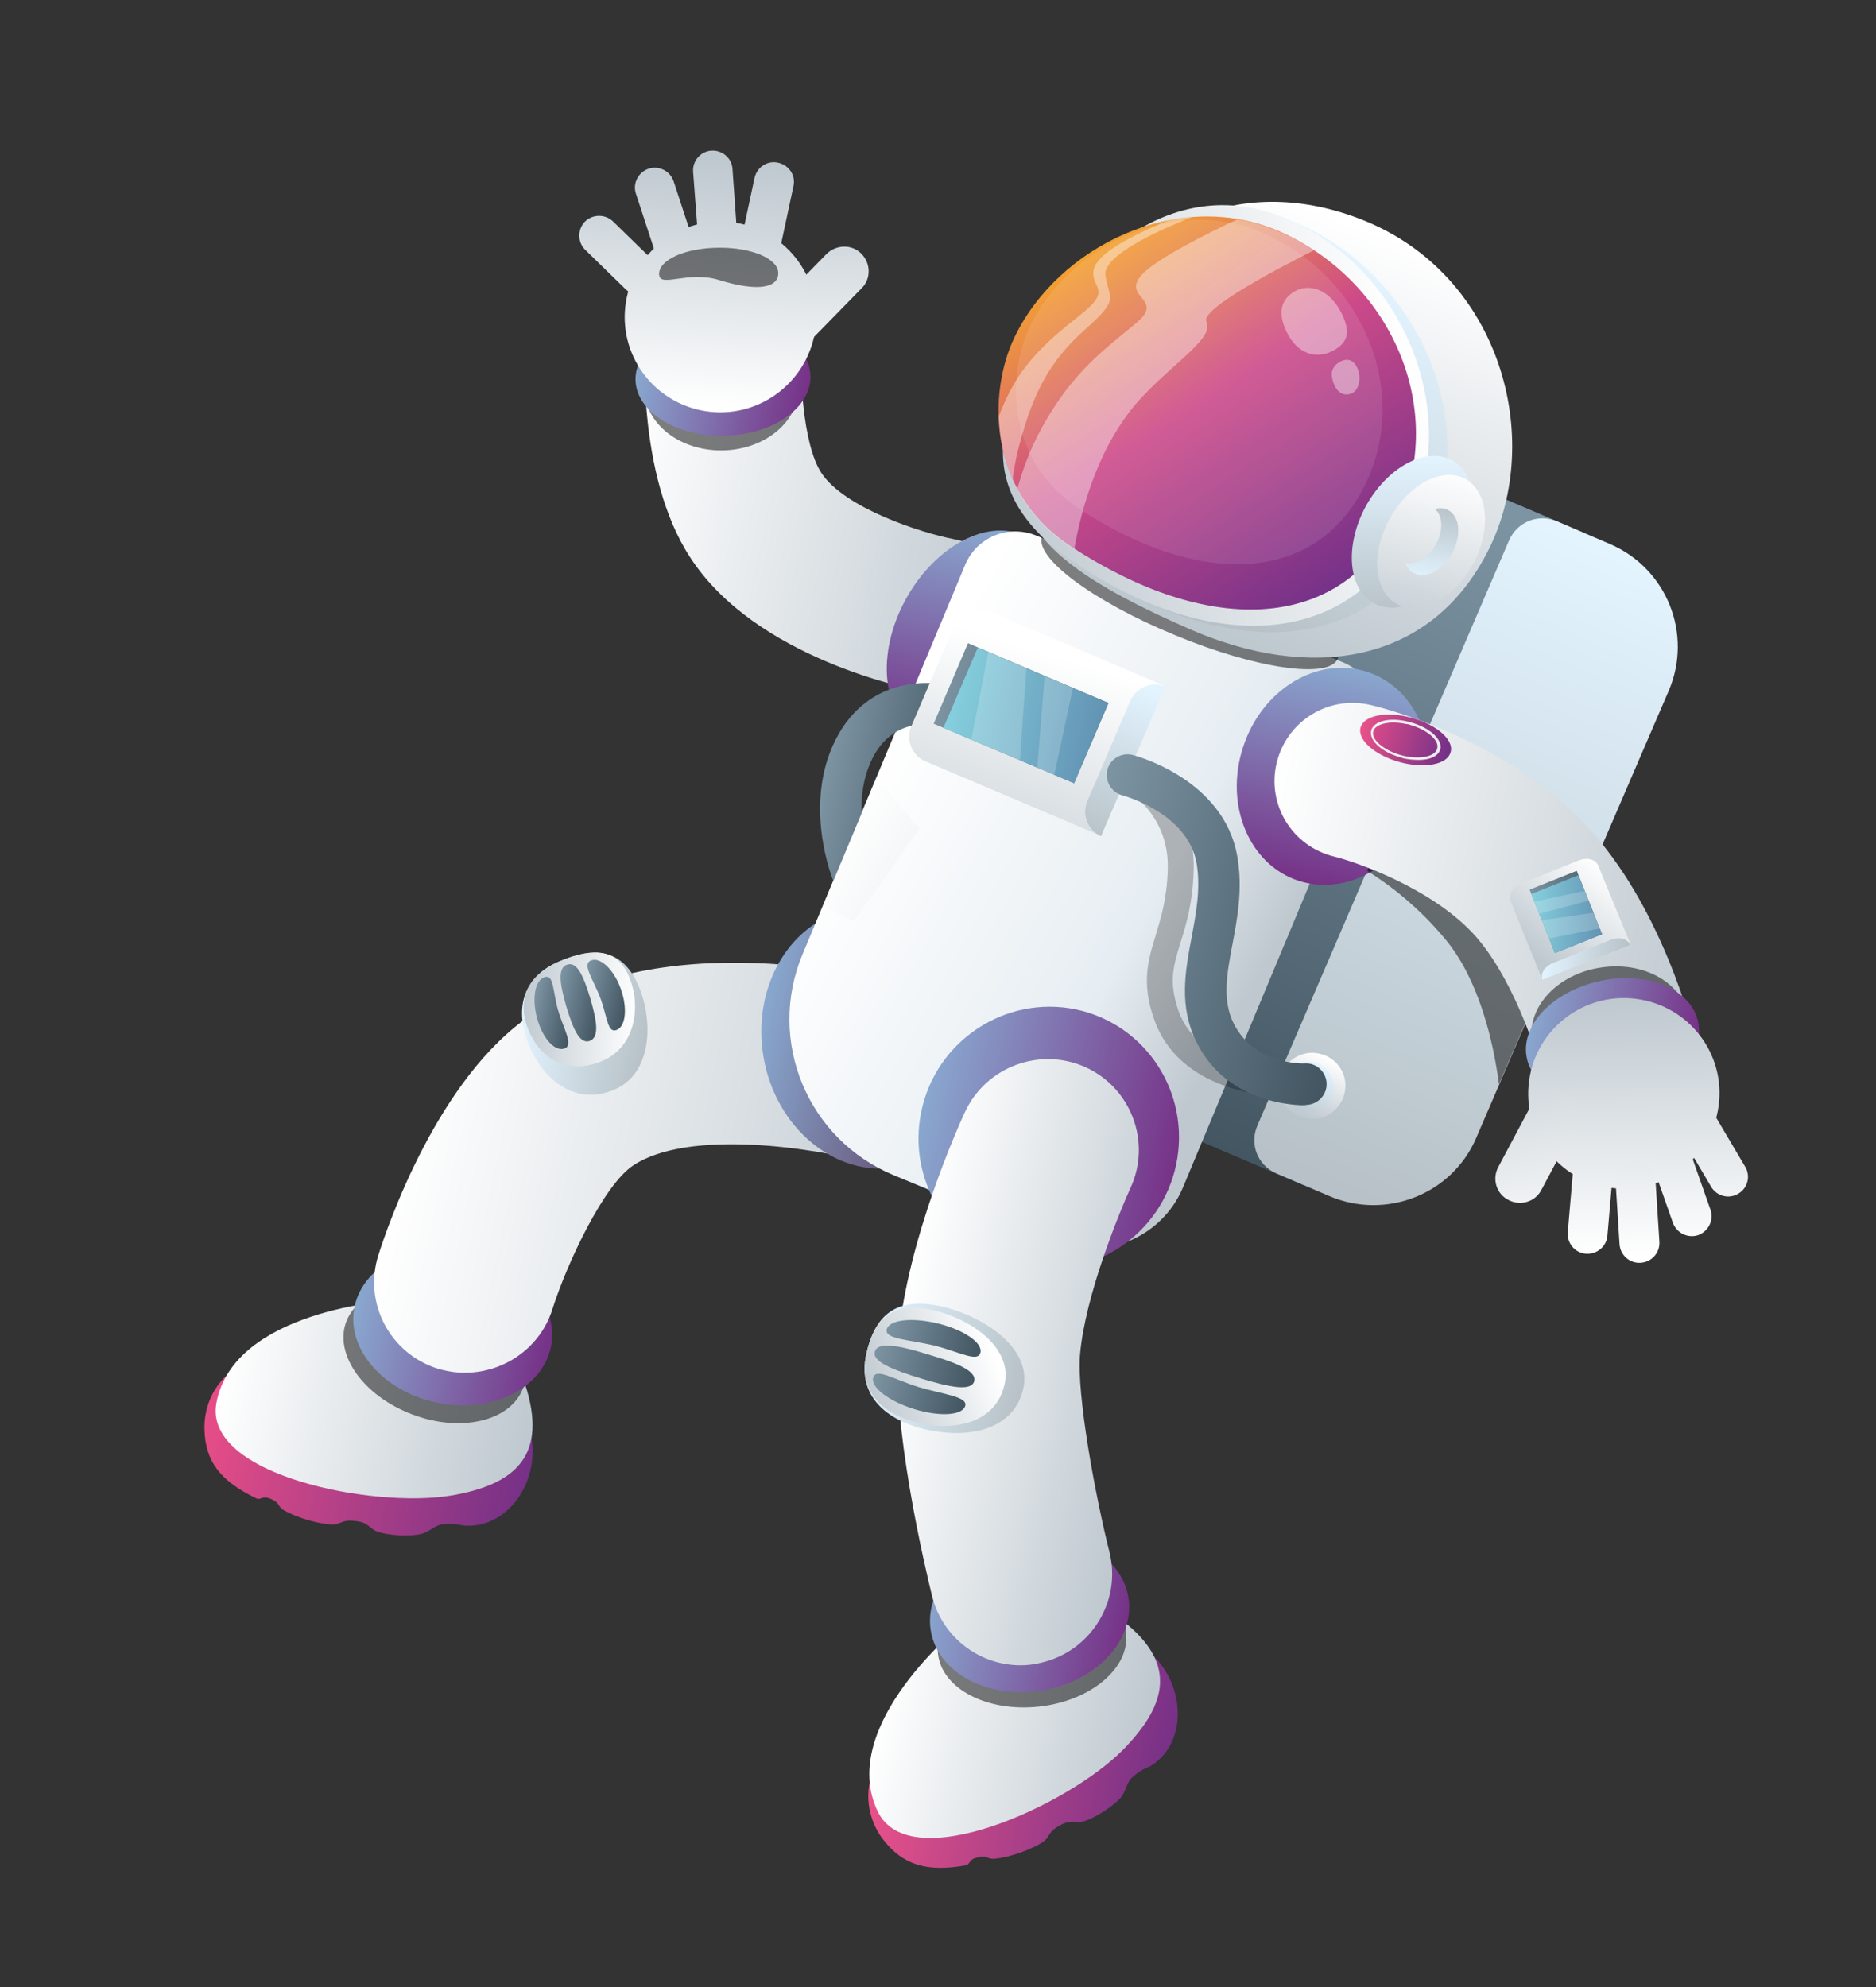 <svg width="118" height="125" viewBox="0 0 118 125" fill="none" xmlns="http://www.w3.org/2000/svg">
<rect x="0" y="0" width="118" height="125" fill="#333333" stroke="none"/>
<path d="M17.033 94.282C17.617 94.522 17.46 94.746 17.82 94.977C18.782 95.543 20.323 95.909 20.961 95.895C21.403 95.891 21.5 95.604 22.174 95.656C22.972 95.712 23.081 95.914 23.45 96.192C23.852 96.514 25.436 96.701 26.458 96.496C27.027 96.371 27.361 95.895 27.947 95.865C28.775 95.817 28.896 95.943 29.219 95.96C32.736 96.223 35.234 91.121 32.022 87.567C30.614 86 18.346 82.742 14.302 86.472C13.073 87.596 12.835 89.037 12.862 89.89C12.904 91.944 13.883 93.169 16.116 94.247C16.436 94.387 16.449 94.041 17.033 94.282Z" fill="url(#paint0_linear)"/>
<path d="M13.609 88.262C12.788 92.823 23.566 94.896 28.393 94.069C32.408 93.386 34.524 91.566 33.005 87.001C32.793 86.352 33.208 85.076 33.208 85.076L24.774 81.78C24.778 81.804 14.684 82.357 13.609 88.262Z" fill="url(#paint1_linear)"/>
<path opacity="0.5" d="M32.893 87.34C32.098 89.393 28.98 90.139 25.917 88.962C22.858 87.809 20.994 85.194 21.785 83.117C22.58 81.063 25.697 80.317 28.76 81.494C31.823 82.671 33.684 85.262 32.893 87.34Z" fill="black"/>
<path d="M61.504 116.834C62.116 116.677 62.118 116.97 62.552 116.918C63.667 116.82 65.113 116.222 65.635 115.835C66.008 115.573 65.91 115.296 66.484 114.925C67.174 114.509 67.362 114.599 67.832 114.614C68.355 114.644 69.743 113.86 70.45 113.122C70.844 112.709 70.835 112.097 71.266 111.751C71.911 111.221 72.087 111.239 72.356 111.093C75.361 109.288 74.419 103.665 69.736 102.651C67.687 102.202 55.799 106.678 54.707 112.071C54.378 113.699 55.004 115.012 55.544 115.701C56.789 117.321 58.296 117.767 60.731 117.338C61.065 117.279 60.863 116.971 61.504 116.834Z" fill="url(#paint2_linear)"/>
<path d="M55.209 113.945C57.227 118.127 67.201 113.548 70.626 110.074C73.486 107.165 74.143 104.474 70.225 101.657C69.688 101.261 69.242 99.99 69.242 99.99L60.454 102.227C60.474 102.199 52.603 108.517 55.209 113.945Z" fill="url(#paint3_linear)"/>
<path opacity="0.5" d="M70.832 102.727C71.071 104.917 68.63 106.991 65.345 107.35C62.085 107.704 59.238 106.219 58.999 104.029C58.761 101.838 61.202 99.765 64.486 99.406C67.747 99.052 70.594 100.537 70.832 102.727Z" fill="black"/>
<path d="M70.976 100.47C71.417 103.115 69.002 105.748 65.584 106.326C62.141 106.909 58.99 105.232 58.548 102.587C58.107 99.942 60.523 97.308 63.941 96.73C67.379 96.124 70.53 97.801 70.976 100.47Z" fill="url(#paint4_linear)"/>
<path d="M34.651 84.748C34.081 87.375 30.887 88.944 27.461 88.224C24.059 87.499 21.736 84.793 22.306 82.166C22.877 79.539 26.071 77.97 29.497 78.69C32.895 79.391 35.198 82.125 34.651 84.748Z" fill="url(#paint5_linear)"/>
<path d="M28.5 86.299C28.197 86.254 27.866 86.19 27.554 86.098C24.533 85.159 22.835 81.95 23.804 78.934C24.39 77.089 27.567 67.747 33.447 63.815C42.278 57.916 56.343 61.74 57.898 62.178C60.934 63.065 62.7 66.237 61.806 69.265C60.912 72.293 57.751 74.052 54.715 73.165C51.347 72.213 43.302 70.982 39.823 73.313C37.993 74.519 35.681 79.415 34.746 82.352C33.913 85.026 31.221 86.653 28.5 86.299Z" fill="url(#paint6_linear)"/>
<path d="M83.056 26.441L81.648 25.855L81.116 25.63C79.76 25.059 78.11 25.89 77.41 27.51L62.274 62.706C61.575 64.326 62.109 66.096 63.465 66.666L63.997 66.891L65.405 67.477L82.042 74.577L99.693 33.54L83.056 26.441Z" fill="url(#paint7_linear)"/>
<path d="M83.609 75.233L80.281 73.808C79.109 73.303 78.579 71.974 79.087 70.805L94.922 33.989C95.43 32.82 96.765 32.29 97.937 32.795L101.265 34.22C104.833 35.749 106.496 39.872 104.961 43.454L92.859 71.566C91.344 75.12 87.178 76.762 83.609 75.233Z" fill="url(#paint8_linear)"/>
<path d="M58.431 43.563C58.355 43.552 58.279 43.541 58.203 43.53C57.133 43.326 47.54 41.411 43.419 35.073C40.014 29.86 40.511 21.653 40.649 20.059C40.888 17.367 43.265 15.354 45.965 15.589C48.661 15.8 50.683 18.191 50.444 20.883C50.247 23.395 50.482 27.941 51.661 29.744C53.112 31.966 57.992 33.534 60.003 33.915C62.674 34.401 64.43 36.962 63.939 39.624C63.432 42.191 61.004 43.919 58.431 43.563Z" fill="url(#paint9_linear)"/>
<path d="M65.445 42.302C63.563 45.725 60.155 47.478 57.812 46.199C55.469 44.919 55.093 41.11 56.976 37.687C58.859 34.264 62.267 32.511 64.609 33.79C66.928 35.074 67.304 38.883 65.445 42.302Z" fill="url(#paint10_linear)"/>
<path d="M62.075 64.09C62.844 68.591 60.33 72.763 56.435 73.425C52.563 74.083 48.789 70.971 48.025 66.494C47.255 61.994 49.769 57.822 53.665 57.159C57.537 56.501 61.306 59.59 62.075 64.09Z" fill="url(#paint11_linear)"/>
<path d="M66.211 78.055L56.228 73.928C50.784 71.674 48.211 65.456 50.478 60.027L60.707 35.533C61.433 33.786 63.431 32.968 65.182 33.689L84.485 41.667C86.237 42.389 87.056 44.379 86.33 46.126L74.407 74.696C73.072 77.875 69.399 79.382 66.211 78.055Z" fill="url(#paint12_linear)"/>
<path d="M73.98 73.251C73.043 77.709 68.672 80.565 64.252 79.651C59.828 78.714 57.016 74.353 57.953 69.895C58.89 65.437 63.261 62.581 67.681 63.495C72.105 64.432 74.917 68.793 73.98 73.251Z" fill="url(#paint13_linear)"/>
<path opacity="0.5" d="M84.148 41.432C83.614 42.729 78.993 42.072 73.865 39.934C68.742 37.82 65.003 35.045 65.557 33.721C66.092 32.425 70.712 33.082 75.84 35.219C80.968 37.357 84.707 40.132 84.148 41.432Z" fill="black"/>
<path d="M63.425 104.696C61.155 104.385 59.216 102.74 58.633 100.414C58.199 98.65 56.023 89.516 56.514 84.205C57.08 77.923 60.321 70.753 60.696 69.951C62.014 67.094 65.434 65.829 68.299 67.139C71.164 68.449 72.429 71.856 71.112 74.713C70.349 76.393 68.254 81.546 67.936 85.183C67.719 87.724 68.874 93.996 69.787 97.638C70.547 100.692 68.658 103.798 65.592 104.559C64.865 104.761 64.132 104.792 63.425 104.696Z" fill="url(#paint14_linear)"/>
<path d="M78.188 46.997C77.004 50.616 78.556 54.389 81.689 55.407C84.822 56.424 88.315 54.312 89.494 50.67C90.678 47.052 89.126 43.278 85.993 42.26C82.859 41.243 79.367 43.355 78.188 46.997Z" fill="url(#paint15_linear)"/>
<path opacity="0.5" d="M100.364 54.101C96.621 49.487 92.303 46.912 89.897 45.693L85.984 54.772C87.366 55.633 89.268 57.063 90.996 59.187C93.039 61.697 93.938 65.537 94.284 68.199L100.364 54.101Z" fill="black"/>
<path d="M101.195 71.518C99.252 71.248 97.55 69.831 97.07 67.806C96.681 66.157 95.084 61.287 92.602 58.659C89.91 55.822 85.321 54.227 83.931 53.883C81.284 53.246 79.662 50.613 80.305 47.973C80.947 45.333 83.591 43.714 86.239 44.351C87.085 44.545 94.638 46.476 99.787 51.946C104.514 56.975 106.463 64.677 106.666 65.549C107.279 68.189 105.653 70.83 103.004 71.445C102.387 71.578 101.778 71.612 101.195 71.518Z" fill="url(#paint16_linear)"/>
<path opacity="0.5" d="M106.186 63.942C106.511 66.067 104.589 68.148 101.878 68.552C99.172 68.98 96.689 67.603 96.364 65.477C96.038 63.351 97.96 61.271 100.671 60.866C103.377 60.438 105.836 61.82 106.186 63.942Z" fill="black"/>
<path d="M93.644 34.557C89.932 41.983 82.243 42.774 74.943 39.621C61.749 33.902 63.226 30.55 66.534 22.927C70.675 13.464 78.42 10.896 85.787 13.866C94.425 17.347 97.118 27.592 93.644 34.557Z" fill="url(#paint17_linear)"/>
<path d="M88.979 35.184C85.2 40.977 76.872 41.489 67.916 35.513C60.781 30.785 63.284 25.855 64.981 22.22C67.9 16.014 74.304 10.592 81.984 14.217C89.851 17.933 93.701 27.9 88.979 35.184Z" fill="url(#paint18_linear)"/>
<path d="M87.779 34.66C84.052 40.468 76.068 41.116 67.544 35.358C60.781 30.785 63.26 25.859 64.981 22.22C67.9 16.014 74.14 10.498 81.451 13.992C88.919 17.533 92.449 27.36 87.779 34.66Z" fill="url(#paint19_linear)"/>
<path d="M87.048 34.004C83.517 39.385 76.05 40.039 67.373 34.382C62.029 30.884 62.186 24.651 63.782 21.278C66.505 15.499 74.159 11.721 80.601 14.608C88.251 18.067 91.496 27.258 87.048 34.004Z" fill="url(#paint20_linear)"/>
<path d="M85.186 31.683C82.079 36.401 75.537 36.99 67.917 32.029C63.22 28.982 63.359 23.487 64.783 20.537C67.19 15.477 73.891 12.161 79.533 14.699C86.262 17.682 89.087 25.745 85.186 31.683Z" fill="white" fill-opacity="0.1"/>
<path d="M106.81 64.273C107.247 66.33 105.19 68.484 102.202 69.133C99.235 69.754 96.475 68.622 96.038 66.565C95.602 64.508 97.659 62.354 100.646 61.705C103.61 61.06 106.374 62.216 106.81 64.273Z" fill="url(#paint21_linear)"/>
<path opacity="0.5" d="M50.239 24.328C50.274 26.481 48.154 28.278 45.48 28.332C42.807 28.386 40.588 26.693 40.553 24.54C40.518 22.387 42.638 20.591 45.312 20.537C47.986 20.482 50.204 22.176 50.239 24.328Z" fill="black"/>
<path d="M50.982 23.658C51.016 25.663 48.604 27.34 45.564 27.41C42.523 27.48 40.031 25.908 39.973 23.906C39.94 21.901 42.352 20.224 45.392 20.154C48.432 20.084 50.925 21.656 50.982 23.658Z" fill="url(#paint22_linear)"/>
<path d="M84.58 68.732C84.335 69.855 83.234 70.589 82.108 70.346C80.982 70.103 80.247 69.006 80.492 67.883C80.737 66.761 81.838 66.027 82.964 66.27C84.114 66.508 84.825 67.61 84.58 68.732Z" fill="url(#paint23_linear)"/>
<path d="M83.867 68.735C83.675 69.603 82.816 70.172 81.945 69.982C81.075 69.792 80.505 68.936 80.697 68.068C80.888 67.2 81.748 66.631 82.619 66.821C83.489 67.011 84.035 67.872 83.867 68.735Z" fill="url(#paint24_linear)"/>
<path d="M39.425 18.704C38.741 21.94 40.801 25.11 44.075 25.808C47.321 26.486 50.499 24.405 51.208 21.165C51.892 17.929 49.832 14.76 46.558 14.062C43.312 13.383 40.11 15.468 39.425 18.704Z" fill="url(#paint25_linear)"/>
<path d="M47.608 16.526C48.275 16.678 48.936 16.242 49.086 15.553L49.909 11.704C50.062 11.039 49.626 10.38 48.935 10.232C48.268 10.08 47.607 10.516 47.457 11.204L46.634 15.054C46.505 15.714 46.941 16.373 47.608 16.526Z" fill="url(#paint26_linear)"/>
<path d="M48.814 21.415C49.413 22.021 50.393 21.995 51.002 21.397L54.193 18.136C54.802 17.538 54.777 16.561 54.178 15.956C53.579 15.35 52.599 15.376 51.99 15.973L48.799 19.235C48.195 19.856 48.195 20.837 48.814 21.415Z" fill="url(#paint27_linear)"/>
<path d="M45.207 15.894C45.888 15.848 46.397 15.243 46.351 14.564L46.073 10.614C46.027 9.936 45.421 9.429 44.74 9.476C44.059 9.522 43.55 10.127 43.596 10.806L43.893 14.727C43.919 15.434 44.526 15.941 45.207 15.894Z" fill="url(#paint28_linear)"/>
<path d="M42.684 16.388C43.336 16.175 43.705 15.472 43.492 14.823L42.374 11.414C42.161 10.765 41.456 10.398 40.804 10.611C40.153 10.824 39.784 11.527 39.997 12.177L41.115 15.585C41.332 16.258 42.033 16.601 42.684 16.388Z" fill="url(#paint29_linear)"/>
<path d="M41.13 18.183C41.608 17.682 41.593 16.899 41.115 16.419L38.558 13.927C38.056 13.451 37.271 13.467 36.789 13.944C36.311 14.445 36.326 15.228 36.804 15.708L39.361 18.201C39.863 18.676 40.653 18.684 41.13 18.183Z" fill="url(#paint30_linear)"/>
<path d="M108.134 69.264C108.416 65.977 105.959 63.074 102.637 62.801C99.339 62.524 96.424 64.976 96.146 68.287C95.864 71.575 98.321 74.478 101.643 74.751C104.965 75.024 107.852 72.552 108.134 69.264Z" fill="url(#paint31_linear)"/>
<path d="M100.299 72.437C99.625 72.384 99 72.887 98.951 73.582L98.611 77.518C98.557 78.19 99.06 78.812 99.758 78.861C100.432 78.914 101.057 78.411 101.107 77.716L101.447 73.78C101.497 73.084 100.973 72.49 100.299 72.437Z" fill="url(#paint32_linear)"/>
<path d="M98.465 68.737C97.704 68.332 96.771 68.619 96.387 69.374L94.242 73.407C93.835 74.165 94.122 75.096 94.878 75.478C95.639 75.883 96.573 75.596 96.957 74.841L99.101 70.808C99.485 70.054 99.198 69.123 98.465 68.737Z" fill="url(#paint33_linear)"/>
<path d="M102.787 73.004C102.106 73.05 101.569 73.636 101.619 74.338L101.869 78.268C101.915 78.947 102.502 79.481 103.207 79.43C103.888 79.384 104.425 78.799 104.374 78.096L104.125 74.166C104.075 73.464 103.468 72.957 102.787 73.004Z" fill="url(#paint34_linear)"/>
<path d="M104.818 71.959C104.171 72.196 103.826 72.894 104.039 73.543L105.224 76.916C105.461 77.561 106.162 77.904 106.813 77.691C107.461 77.454 107.805 76.755 107.593 76.106L106.407 72.733C106.17 72.088 105.47 71.746 104.818 71.959Z" fill="url(#paint35_linear)"/>
<path d="M106.246 69.867C105.644 70.219 105.459 70.987 105.807 71.564L107.632 74.652C107.984 75.252 108.754 75.435 109.333 75.088C109.936 74.736 110.12 73.968 109.772 73.391L107.948 70.303C107.596 69.703 106.849 69.516 106.246 69.867Z" fill="url(#paint36_linear)"/>
<path d="M53.453 56.24C52.998 56.173 52.605 55.899 52.426 55.44C52.341 55.234 50.495 50.629 52.555 46.537C54.635 42.417 58.789 42.666 60.685 43.362C61.368 43.609 61.698 44.361 61.449 45.042C61.2 45.724 60.445 46.053 59.762 45.806C59.418 45.67 56.392 44.708 54.877 47.698C53.365 50.712 54.804 54.407 54.812 54.455C55.077 55.12 54.769 55.885 54.078 56.154C53.896 56.236 53.657 56.278 53.453 56.24Z" fill="url(#paint37_linear)"/>
<path d="M62.231 38.453C61.383 38.112 60.395 38.507 60.028 39.357L57.325 45.672C56.958 46.521 57.353 47.506 58.182 47.876L69.25 52.572L73.276 43.153L62.231 38.453Z" fill="url(#paint38_linear)"/>
<path d="M73.304 43.173C72.456 42.832 71.468 43.227 71.1 44.077L68.398 50.392C68.031 51.241 68.426 52.226 69.255 52.596L73.304 43.173Z" fill="url(#paint39_linear)"/>
<path d="M67.559 49.264L58.727 45.523L60.886 40.456L69.723 44.221L67.559 49.264Z" fill="url(#paint40_linear)"/>
<path d="M67.559 49.264L59.339 45.782L61.502 40.74L69.723 44.221L67.559 49.264Z" fill="url(#paint41_linear)"/>
<g opacity="0.5">
<path opacity="0.5" d="M79.564 68.906C77.142 68.572 73.777 67.497 72.588 64.101C71.79 61.813 72.209 60.415 72.693 58.833C73.018 57.745 73.413 56.498 73.453 54.627C73.541 51.079 70.662 49.551 70.526 49.477C70.122 49.278 69.958 48.767 70.186 48.384C70.385 47.98 70.874 47.821 71.278 48.019C71.438 48.089 75.182 50.054 75.083 54.658C75.034 56.752 74.616 58.151 74.251 59.294C73.798 60.772 73.504 61.756 74.117 63.562C75.597 67.765 82.006 67.396 82.054 67.387C82.516 67.355 82.897 67.704 82.925 68.141C82.957 68.602 82.606 68.983 82.168 69.011C82.072 69.028 81.001 69.094 79.564 68.906Z" fill="black"/>
</g>
<path d="M80.988 69.439C79.424 69.224 76.727 68.449 75.291 65.611C74.127 63.339 74.546 61.106 74.954 58.949C75.243 57.378 75.524 55.905 75.271 54.331C74.733 51.139 70.651 50.043 70.599 50.028C69.904 49.856 69.479 49.121 69.652 48.428C69.825 47.736 70.539 47.315 71.234 47.487C71.466 47.544 76.994 49.023 77.826 53.88C78.183 55.903 77.825 57.781 77.52 59.404C77.162 61.283 76.862 62.93 77.616 64.416C78.93 66.981 81.97 66.911 82.089 66.89C82.822 66.859 83.417 67.441 83.443 68.148C83.469 68.855 82.913 69.468 82.18 69.499C82.136 69.531 81.67 69.54 80.988 69.439Z" fill="url(#paint42_linear)"/>
<path d="M55.138 48.903L51.762 56.98L53.708 57.961L57.825 52.133L55.138 48.903Z" fill="url(#paint43_linear)"/>
<path d="M82.647 15.744C82.005 15.318 81.325 14.947 80.605 14.632C79.696 14.228 78.761 13.952 77.823 13.798C75.915 14.699 72.701 16.296 71.817 17.286C70.522 18.741 73.284 18.769 71.508 20.284C69.732 21.799 67.525 23.243 65.517 26.933C64.772 28.291 64.294 29.626 63.981 30.785C64.71 32.129 65.793 33.385 67.353 34.41C67.433 34.445 67.493 34.508 67.573 34.543C68.013 32.012 69.14 27.791 71.904 24.899C74.127 22.57 76.379 21.24 75.88 20.224C75.498 19.458 80.227 16.956 82.647 15.744Z" fill="white" fill-opacity="0.4"/>
<path d="M84.302 19.549C85.068 20.959 84.711 21.586 83.858 22.055C83.006 22.525 81.785 22.445 81.024 21.059C80.258 19.648 80.621 18.775 81.474 18.306C82.327 17.837 83.541 18.162 84.302 19.549Z" fill="white" fill-opacity="0.4"/>
<path d="M85.508 23.874C85.458 24.57 85.062 24.836 84.639 24.812C84.217 24.789 83.866 24.336 83.773 23.665C83.683 23.019 84.349 22.607 84.772 22.631C85.171 22.658 85.534 23.183 85.508 23.874Z" fill="white" fill-opacity="0.4"/>
<path d="M91.836 35.048C90.475 37.521 88.047 38.832 86.413 37.942C84.78 37.053 84.568 34.318 85.905 31.85C87.266 29.378 89.694 28.067 91.328 28.956C92.962 29.846 93.197 32.576 91.836 35.048Z" fill="url(#paint44_linear)"/>
<path d="M92.652 35.493C91.46 37.666 89.322 38.803 87.876 38.003C86.43 37.203 86.206 34.815 87.398 32.642C88.591 30.469 90.729 29.332 92.175 30.132C93.62 30.931 93.821 33.325 92.652 35.493Z" fill="url(#paint45_linear)"/>
<path d="M91.092 32.089C90.848 31.96 90.549 31.939 90.243 32.018C90.756 32.418 90.8 33.367 90.314 34.237C89.828 35.108 89.003 35.597 88.399 35.385C88.501 35.685 88.667 35.926 88.935 36.05C89.668 36.436 90.751 35.877 91.347 34.791C91.939 33.681 91.829 32.498 91.092 32.089Z" fill="url(#paint46_linear)"/>
<path d="M64.372 87.308C63.832 89.832 61.148 90.526 58.413 89.953C55.678 89.381 53.938 87.75 54.478 85.226C55.018 82.702 56.371 81.581 59.106 82.153C61.845 82.75 64.911 84.784 64.372 87.308Z" fill="url(#paint47_linear)"/>
<path d="M63.194 87.05C62.692 89.371 60.323 90.034 57.919 89.525C55.516 89.017 54 87.543 54.478 85.226C54.98 82.905 56.178 81.885 58.582 82.393C60.985 82.901 63.695 84.729 63.194 87.05Z" fill="url(#paint48_linear)"/>
<path d="M60.708 88.445C60.518 89.043 59.08 89.124 57.465 88.624C55.875 88.12 54.735 87.241 54.925 86.644C55.115 86.046 56.173 86.742 57.764 87.247C59.374 87.723 60.898 87.847 60.708 88.445Z" fill="url(#paint49_linear)"/>
<path d="M55.771 83.624C55.933 83.007 57.359 82.854 59.004 83.251C60.626 83.651 61.828 84.47 61.666 85.087C61.505 85.704 60.407 85.064 58.781 84.639C57.164 84.262 55.633 84.237 55.771 83.624Z" fill="url(#paint50_linear)"/>
<path d="M61.272 86.898C61.066 87.548 59.657 87.232 57.915 86.705C56.196 86.174 54.825 85.656 55.03 85.006C55.236 84.357 56.669 84.668 58.388 85.199C60.102 85.706 61.473 86.225 61.272 86.898Z" fill="url(#paint51_linear)"/>
<path d="M38.637 68.542C36.255 69.551 34.265 68.037 33.309 65.826C32.349 63.592 32.788 61.478 35.194 60.465C37.577 59.456 39.214 59.806 40.169 62.017C41.106 64.255 41.019 67.533 38.637 68.542Z" fill="url(#paint52_linear)"/>
<path d="M37.876 66.738C35.677 67.666 33.981 66.567 33.257 64.83C32.508 63.098 33.019 61.389 35.219 60.461C37.418 59.534 38.855 59.722 39.579 61.458C40.304 63.195 40.052 65.815 37.876 66.738Z" fill="url(#paint53_linear)"/>
<path d="M35.498 65.956C34.894 66.16 34.13 65.314 33.788 64.074C33.446 62.834 33.635 61.672 34.239 61.468C34.843 61.263 34.752 62.285 35.094 63.525C35.46 64.76 36.102 65.751 35.498 65.956Z" fill="url(#paint54_linear)"/>
<path d="M37.179 60.41C37.755 60.186 38.606 60.968 39.044 62.191C39.477 63.39 39.363 64.563 38.788 64.787C38.212 65.011 38.207 64.006 37.774 62.807C37.313 61.588 36.579 60.638 37.179 60.41Z" fill="url(#paint55_linear)"/>
<path d="M37.088 65.479C36.436 65.692 36.032 64.659 35.626 63.333C35.244 62.002 35.023 60.888 35.674 60.675C36.326 60.462 36.73 61.495 37.136 62.821C37.518 64.152 37.735 65.242 37.088 65.479Z" fill="url(#paint56_linear)"/>
<path opacity="0.4" d="M74.993 13.659C74.483 13.7 73.954 13.769 73.456 13.881C67.397 16.372 68.857 17.391 69.071 18.187C69.368 19.312 66.832 20.151 64.554 23.006C63.849 23.891 63.261 25.025 62.825 26.181C62.86 27.5 63.123 28.852 63.697 30.149C63.767 29.572 63.877 28.939 64.05 28.247C64.956 24.726 66.006 22.726 68.24 20.737C70.475 18.749 69.758 18.875 69.534 17.32C69.285 15.77 74.993 13.659 74.993 13.659Z" fill="white"/>
<path opacity="0.2" d="M61.095 46.528L62.166 41.016L64.558 42.017L64.155 47.828L61.095 46.528Z" fill="white"/>
<path opacity="0.2" d="M65.706 42.526L65.247 48.297L66.311 48.748L67.486 43.267L65.706 42.526Z" fill="white"/>
<path d="M100.523 54.441C100.356 54.053 99.841 53.923 99.332 54.111L95.631 55.598C95.127 55.809 94.864 56.273 95.003 56.641L97.011 61.61L102.551 59.382L100.523 54.441Z" fill="url(#paint57_linear)"/>
<path d="M102.536 59.434C102.369 59.046 101.854 58.916 101.345 59.104L97.644 60.591C97.14 60.802 96.877 61.266 97.016 61.633L102.536 59.434Z" fill="url(#paint58_linear)"/>
<path d="M97.801 59.95L96.212 55.962L99.178 54.776L100.768 58.764L97.801 59.95Z" fill="url(#paint59_linear)"/>
<path d="M97.801 59.95L96.31 56.239L99.276 55.053L100.768 58.764L97.801 59.95Z" fill="url(#paint60_linear)"/>
<path opacity="0.2" d="M96.518 56.717L99.672 56.038L99.928 56.656L96.799 57.477L96.518 56.717Z" fill="white"/>
<path opacity="0.2" d="M96.97 57.888L100.234 57.411L100.629 58.396L97.443 59.032L96.97 57.888Z" fill="white"/>
<path opacity="0.5" d="M48.952 17.172C48.964 18.077 47.74 18.391 45.214 17.61C43.236 17.002 41.469 18.148 41.457 17.242C41.445 16.337 43.112 15.601 45.176 15.581C47.264 15.556 48.94 16.266 48.952 17.172Z" fill="black"/>
<path d="M88.672 45.59C88.592 45.555 88.516 45.544 88.417 45.537C87.418 45.321 86.52 45.528 86.38 45.994C86.225 46.512 87.037 47.203 88.123 47.502C88.666 47.652 89.213 47.678 89.642 47.602C90.072 47.526 90.334 47.333 90.391 47.102C90.57 46.58 89.759 45.889 88.672 45.59Z" fill="url(#paint61_linear)"/>
<path d="M88.792 45.152C87.214 44.719 85.786 44.995 85.578 45.768C85.369 46.54 86.474 47.499 88.028 47.936C89.606 48.369 91.034 48.093 91.242 47.32C91.475 46.543 90.37 45.585 88.792 45.152ZM89.72 47.76C89.338 47.828 88.867 47.812 88.385 47.726C88.309 47.715 88.205 47.684 88.125 47.649C86.91 47.324 86.087 46.561 86.249 45.944C86.411 45.327 87.5 45.085 88.719 45.435C89.933 45.76 90.757 46.523 90.595 47.14C90.502 47.451 90.197 47.676 89.72 47.76Z" fill="url(#paint62_linear)"/>
<defs>
<linearGradient id="paint0_linear" x1="13.034" y1="88.46" x2="33.286" y2="92.754" gradientUnits="userSpaceOnUse">
<stop stop-color="#E74D87"/>
<stop offset="1" stop-color="#763187"/>
</linearGradient>
<linearGradient id="paint1_linear" x1="14.114" y1="85.927" x2="33.525" y2="90.043" gradientUnits="userSpaceOnUse">
<stop stop-color="white"/>
<stop offset="1" stop-color="#BEC8CF"/>
</linearGradient>
<linearGradient id="paint2_linear" x1="55.499" y1="108.26" x2="73.291" y2="112.033" gradientUnits="userSpaceOnUse">
<stop stop-color="#EA5289"/>
<stop offset="1" stop-color="#763187"/>
</linearGradient>
<linearGradient id="paint3_linear" x1="55.691" y1="106.138" x2="72.212" y2="109.641" gradientUnits="userSpaceOnUse">
<stop stop-color="white"/>
<stop offset="1" stop-color="#BEC8CF"/>
</linearGradient>
<linearGradient id="paint4_linear" x1="58.749" y1="100.267" x2="70.756" y2="102.813" gradientUnits="userSpaceOnUse">
<stop stop-color="#89A4CD"/>
<stop offset="1" stop-color="#763187"/>
</linearGradient>
<linearGradient id="paint5_linear" x1="22.299" y1="82.161" x2="34.642" y2="84.778" gradientUnits="userSpaceOnUse">
<stop stop-color="#89A8CF"/>
<stop offset="1" stop-color="#763187"/>
</linearGradient>
<linearGradient id="paint6_linear" x1="25.57" y1="70.493" x2="60.026" y2="77.799" gradientUnits="userSpaceOnUse">
<stop stop-color="white"/>
<stop offset="1" stop-color="#BEC8CF"/>
</linearGradient>
<linearGradient id="paint7_linear" x1="89.075" y1="29.742" x2="71.126" y2="70.606" gradientUnits="userSpaceOnUse">
<stop stop-color="#7D94A3"/>
<stop offset="1" stop-color="#425561"/>
</linearGradient>
<linearGradient id="paint8_linear" x1="101.678" y1="34.957" x2="84.327" y2="74.767" gradientUnits="userSpaceOnUse">
<stop stop-color="#E3F4FF"/>
<stop offset="1" stop-color="#B7C1C7"/>
</linearGradient>
<linearGradient id="paint9_linear" x1="39.154" y1="26.832" x2="65.449" y2="32.407" gradientUnits="userSpaceOnUse">
<stop stop-color="white"/>
<stop offset="1" stop-color="#BEC8CF"/>
</linearGradient>
<linearGradient id="paint10_linear" x1="62.628" y1="33.238" x2="59.794" y2="46.764" gradientUnits="userSpaceOnUse">
<stop stop-color="#89A8CF"/>
<stop offset="1" stop-color="#763187"/>
</linearGradient>
<linearGradient id="paint11_linear" x1="47.902" y1="63.796" x2="62.169" y2="66.821" gradientUnits="userSpaceOnUse">
<stop stop-color="#89A8CF"/>
<stop offset="1" stop-color="#593156"/>
</linearGradient>
<linearGradient id="paint12_linear" x1="54.638" y1="49.144" x2="78.58" y2="62.489" gradientUnits="userSpaceOnUse">
<stop stop-color="white"/>
<stop offset="0.704" stop-color="#E6EDF2"/>
<stop offset="1" stop-color="#BFC8CF"/>
</linearGradient>
<linearGradient id="paint13_linear" x1="57.946" y1="69.891" x2="73.966" y2="73.287" gradientUnits="userSpaceOnUse">
<stop stop-color="#89A8CF"/>
<stop offset="1" stop-color="#773288"/>
</linearGradient>
<linearGradient id="paint14_linear" x1="56.387" y1="83.863" x2="72.565" y2="87.293" gradientUnits="userSpaceOnUse">
<stop stop-color="white"/>
<stop offset="1" stop-color="#BEC8CF"/>
</linearGradient>
<linearGradient id="paint15_linear" x1="85.272" y1="42.072" x2="82.441" y2="55.588" gradientUnits="userSpaceOnUse">
<stop stop-color="#89A8CF"/>
<stop offset="1" stop-color="#763187"/>
</linearGradient>
<linearGradient id="paint16_linear" x1="78.851" y1="54.818" x2="108.094" y2="61.019" gradientUnits="userSpaceOnUse">
<stop stop-color="white"/>
<stop offset="1" stop-color="#BEC8CF"/>
</linearGradient>
<linearGradient id="paint17_linear" x1="85.565" y1="14.239" x2="76.043" y2="39.533" gradientUnits="userSpaceOnUse">
<stop stop-color="white"/>
<stop offset="1" stop-color="#BEC8CF"/>
</linearGradient>
<linearGradient id="paint18_linear" x1="84.468" y1="15.981" x2="72.68" y2="35.998" gradientUnits="userSpaceOnUse">
<stop stop-color="#E3F4FF"/>
<stop offset="1" stop-color="#B7C1C7"/>
</linearGradient>
<linearGradient id="paint19_linear" x1="89.28" y1="22.697" x2="61.256" y2="31.294" gradientUnits="userSpaceOnUse">
<stop stop-color="white"/>
<stop offset="1" stop-color="#BEC8CF"/>
</linearGradient>
<linearGradient id="paint20_linear" x1="69.089" y1="15.563" x2="83.086" y2="37.412" gradientUnits="userSpaceOnUse">
<stop stop-color="#F3A132"/>
<stop offset="0.444" stop-color="#CD4A89"/>
<stop offset="1" stop-color="#763289"/>
</linearGradient>
<linearGradient id="paint21_linear" x1="96.26" y1="64.238" x2="106.625" y2="66.263" gradientUnits="userSpaceOnUse">
<stop stop-color="#89A8CF"/>
<stop offset="1" stop-color="#763187"/>
</linearGradient>
<linearGradient id="paint22_linear" x1="40.167" y1="22.664" x2="50.775" y2="24.913" gradientUnits="userSpaceOnUse">
<stop stop-color="#89A8CF"/>
<stop offset="1" stop-color="#763187"/>
</linearGradient>
<linearGradient id="paint23_linear" x1="83.359" y1="66.448" x2="81.745" y2="70.164" gradientUnits="userSpaceOnUse">
<stop stop-color="white"/>
<stop offset="1" stop-color="#BEC8CF"/>
</linearGradient>
<linearGradient id="paint24_linear" x1="83.099" y1="67.001" x2="81.149" y2="70.333" gradientUnits="userSpaceOnUse">
<stop stop-color="#E3F4FF"/>
<stop offset="1" stop-color="#B7C1C7"/>
</linearGradient>
<linearGradient id="paint25_linear" x1="44.894" y1="25.661" x2="46.004" y2="10.032" gradientUnits="userSpaceOnUse">
<stop stop-color="white"/>
<stop offset="1" stop-color="#BEC8CF"/>
</linearGradient>
<linearGradient id="paint26_linear" x1="47.366" y1="25.836" x2="48.476" y2="10.208" gradientUnits="userSpaceOnUse">
<stop stop-color="white"/>
<stop offset="1" stop-color="#BEC8CF"/>
</linearGradient>
<linearGradient id="paint27_linear" x1="50.945" y1="26.09" x2="52.054" y2="10.462" gradientUnits="userSpaceOnUse">
<stop stop-color="white"/>
<stop offset="1" stop-color="#BEC8CF"/>
</linearGradient>
<linearGradient id="paint28_linear" x1="44.035" y1="25.6" x2="45.144" y2="9.971" gradientUnits="userSpaceOnUse">
<stop stop-color="white"/>
<stop offset="1" stop-color="#BEC8CF"/>
</linearGradient>
<linearGradient id="paint29_linear" x1="40.884" y1="25.376" x2="41.994" y2="9.747" gradientUnits="userSpaceOnUse">
<stop stop-color="white"/>
<stop offset="1" stop-color="#BEC8CF"/>
</linearGradient>
<linearGradient id="paint30_linear" x1="38.295" y1="25.192" x2="39.405" y2="9.563" gradientUnits="userSpaceOnUse">
<stop stop-color="white"/>
<stop offset="1" stop-color="#BEC8CF"/>
</linearGradient>
<linearGradient id="paint31_linear" x1="102.38" y1="78.847" x2="101.992" y2="62.821" gradientUnits="userSpaceOnUse">
<stop stop-color="white"/>
<stop offset="1" stop-color="#BEC8CF"/>
</linearGradient>
<linearGradient id="paint32_linear" x1="100.102" y1="78.902" x2="99.715" y2="62.877" gradientUnits="userSpaceOnUse">
<stop stop-color="white"/>
<stop offset="1" stop-color="#BEC8CF"/>
</linearGradient>
<linearGradient id="paint33_linear" x1="97.966" y1="79.082" x2="95.012" y2="63.328" gradientUnits="userSpaceOnUse">
<stop stop-color="white"/>
<stop offset="1" stop-color="#BEC8CF"/>
</linearGradient>
<linearGradient id="paint34_linear" x1="103.064" y1="79.122" x2="102.676" y2="63.096" gradientUnits="userSpaceOnUse">
<stop stop-color="white"/>
<stop offset="1" stop-color="#BEC8CF"/>
</linearGradient>
<linearGradient id="paint35_linear" x1="105.901" y1="78.894" x2="105.513" y2="62.869" gradientUnits="userSpaceOnUse">
<stop stop-color="white"/>
<stop offset="1" stop-color="#BEC8CF"/>
</linearGradient>
<linearGradient id="paint36_linear" x1="107.935" y1="78.713" x2="107.547" y2="62.687" gradientUnits="userSpaceOnUse">
<stop stop-color="white"/>
<stop offset="1" stop-color="#BEC8CF"/>
</linearGradient>
<linearGradient id="paint37_linear" x1="51.807" y1="48.668" x2="60.314" y2="50.472" gradientUnits="userSpaceOnUse">
<stop stop-color="#7D94A3"/>
<stop offset="1" stop-color="#425561"/>
</linearGradient>
<linearGradient id="paint38_linear" x1="66.302" y1="41.215" x2="61.336" y2="57.521" gradientUnits="userSpaceOnUse">
<stop stop-color="white"/>
<stop offset="1" stop-color="#BEC8CF"/>
</linearGradient>
<linearGradient id="paint39_linear" x1="72.226" y1="43.363" x2="68.477" y2="52.77" gradientUnits="userSpaceOnUse">
<stop stop-color="#E3F4FF"/>
<stop offset="1" stop-color="#B7C1C7"/>
</linearGradient>
<linearGradient id="paint40_linear" x1="59.084" y1="43.794" x2="69.361" y2="45.973" gradientUnits="userSpaceOnUse">
<stop stop-color="#7D94A3"/>
<stop offset="1" stop-color="#425561"/>
</linearGradient>
<linearGradient id="paint41_linear" x1="59.721" y1="43.995" x2="69.348" y2="46.036" gradientUnits="userSpaceOnUse">
<stop stop-color="#85D0DE"/>
<stop offset="1" stop-color="#6292B3"/>
</linearGradient>
<linearGradient id="paint42_linear" x1="67.873" y1="56.755" x2="85.129" y2="60.414" gradientUnits="userSpaceOnUse">
<stop stop-color="#7D94A3"/>
<stop offset="1" stop-color="#425561"/>
</linearGradient>
<linearGradient id="paint43_linear" x1="52.738" y1="52.552" x2="76.681" y2="65.898" gradientUnits="userSpaceOnUse">
<stop stop-color="white"/>
<stop offset="1" stop-color="#BEC8CF"/>
</linearGradient>
<linearGradient id="paint44_linear" x1="88.93" y1="28.801" x2="88.833" y2="38.798" gradientUnits="userSpaceOnUse">
<stop stop-color="#E3F4FF"/>
<stop offset="1" stop-color="#B7C1C7"/>
</linearGradient>
<linearGradient id="paint45_linear" x1="91.2" y1="29.472" x2="88.386" y2="40.517" gradientUnits="userSpaceOnUse">
<stop stop-color="white"/>
<stop offset="1" stop-color="#BEC8CF"/>
</linearGradient>
<linearGradient id="paint46_linear" x1="89.668" y1="36.578" x2="90.589" y2="31.65" gradientUnits="userSpaceOnUse">
<stop stop-color="#E3F4FF"/>
<stop offset="1" stop-color="#B7C1C7"/>
</linearGradient>
<linearGradient id="paint47_linear" x1="54.492" y1="85.17" x2="64.391" y2="87.269" gradientUnits="userSpaceOnUse">
<stop stop-color="#E3F4FF"/>
<stop offset="1" stop-color="#B7C1C7"/>
</linearGradient>
<linearGradient id="paint48_linear" x1="62.282" y1="84.539" x2="54.247" y2="87.709" gradientUnits="userSpaceOnUse">
<stop stop-color="white"/>
<stop offset="1" stop-color="#BEC8CF"/>
</linearGradient>
<linearGradient id="paint49_linear" x1="54.797" y1="87.179" x2="60.712" y2="88.433" gradientUnits="userSpaceOnUse">
<stop stop-color="#7D94A3"/>
<stop offset="1" stop-color="#425561"/>
</linearGradient>
<linearGradient id="paint50_linear" x1="55.82" y1="83.409" x2="61.755" y2="84.667" gradientUnits="userSpaceOnUse">
<stop stop-color="#7D94A3"/>
<stop offset="1" stop-color="#425561"/>
</linearGradient>
<linearGradient id="paint51_linear" x1="54.965" y1="85.269" x2="61.33" y2="86.618" gradientUnits="userSpaceOnUse">
<stop stop-color="#7D94A3"/>
<stop offset="1" stop-color="#425561"/>
</linearGradient>
<linearGradient id="paint52_linear" x1="32.818" y1="63.463" x2="40.774" y2="65.15" gradientUnits="userSpaceOnUse">
<stop stop-color="#E3F4FF"/>
<stop offset="1" stop-color="#B7C1C7"/>
</linearGradient>
<linearGradient id="paint53_linear" x1="40.14" y1="63.554" x2="32.576" y2="63.406" gradientUnits="userSpaceOnUse">
<stop stop-color="white"/>
<stop offset="1" stop-color="#BEC8CF"/>
</linearGradient>
<linearGradient id="paint54_linear" x1="33.439" y1="63.421" x2="36.099" y2="63.985" gradientUnits="userSpaceOnUse">
<stop stop-color="#7D94A3"/>
<stop offset="1" stop-color="#425561"/>
</linearGradient>
<linearGradient id="paint55_linear" x1="36.612" y1="62.287" x2="39.499" y2="62.9" gradientUnits="userSpaceOnUse">
<stop stop-color="#7D94A3"/>
<stop offset="1" stop-color="#425561"/>
</linearGradient>
<linearGradient id="paint56_linear" x1="34.936" y1="62.772" x2="37.802" y2="63.38" gradientUnits="userSpaceOnUse">
<stop stop-color="#7D94A3"/>
<stop offset="1" stop-color="#425561"/>
</linearGradient>
<linearGradient id="paint57_linear" x1="101.152" y1="54.742" x2="96.803" y2="60.352" gradientUnits="userSpaceOnUse">
<stop stop-color="white"/>
<stop offset="1" stop-color="#BEC8CF"/>
</linearGradient>
<linearGradient id="paint58_linear" x1="96.99" y1="60.283" x2="102.515" y2="60.414" gradientUnits="userSpaceOnUse">
<stop stop-color="#E3F4FF"/>
<stop offset="1" stop-color="#B7C1C7"/>
</linearGradient>
<linearGradient id="paint59_linear" x1="96.171" y1="57.313" x2="100.806" y2="57.423" gradientUnits="userSpaceOnUse">
<stop stop-color="#7D94A3"/>
<stop offset="1" stop-color="#425561"/>
</linearGradient>
<linearGradient id="paint60_linear" x1="96.287" y1="57.454" x2="100.802" y2="57.562" gradientUnits="userSpaceOnUse">
<stop stop-color="#85D0DE"/>
<stop offset="1" stop-color="#6292B3"/>
</linearGradient>
<linearGradient id="paint61_linear" x1="85.614" y1="45.663" x2="90.967" y2="47.364" gradientUnits="userSpaceOnUse">
<stop offset="0.004" stop-color="#E74D87"/>
<stop offset="1" stop-color="#763289"/>
</linearGradient>
<linearGradient id="paint62_linear" x1="85.553" y1="45.864" x2="91.017" y2="47.178" gradientUnits="userSpaceOnUse">
<stop offset="0.004" stop-color="#EA5289"/>
<stop offset="1" stop-color="#763187"/>
</linearGradient>
</defs>
</svg>
